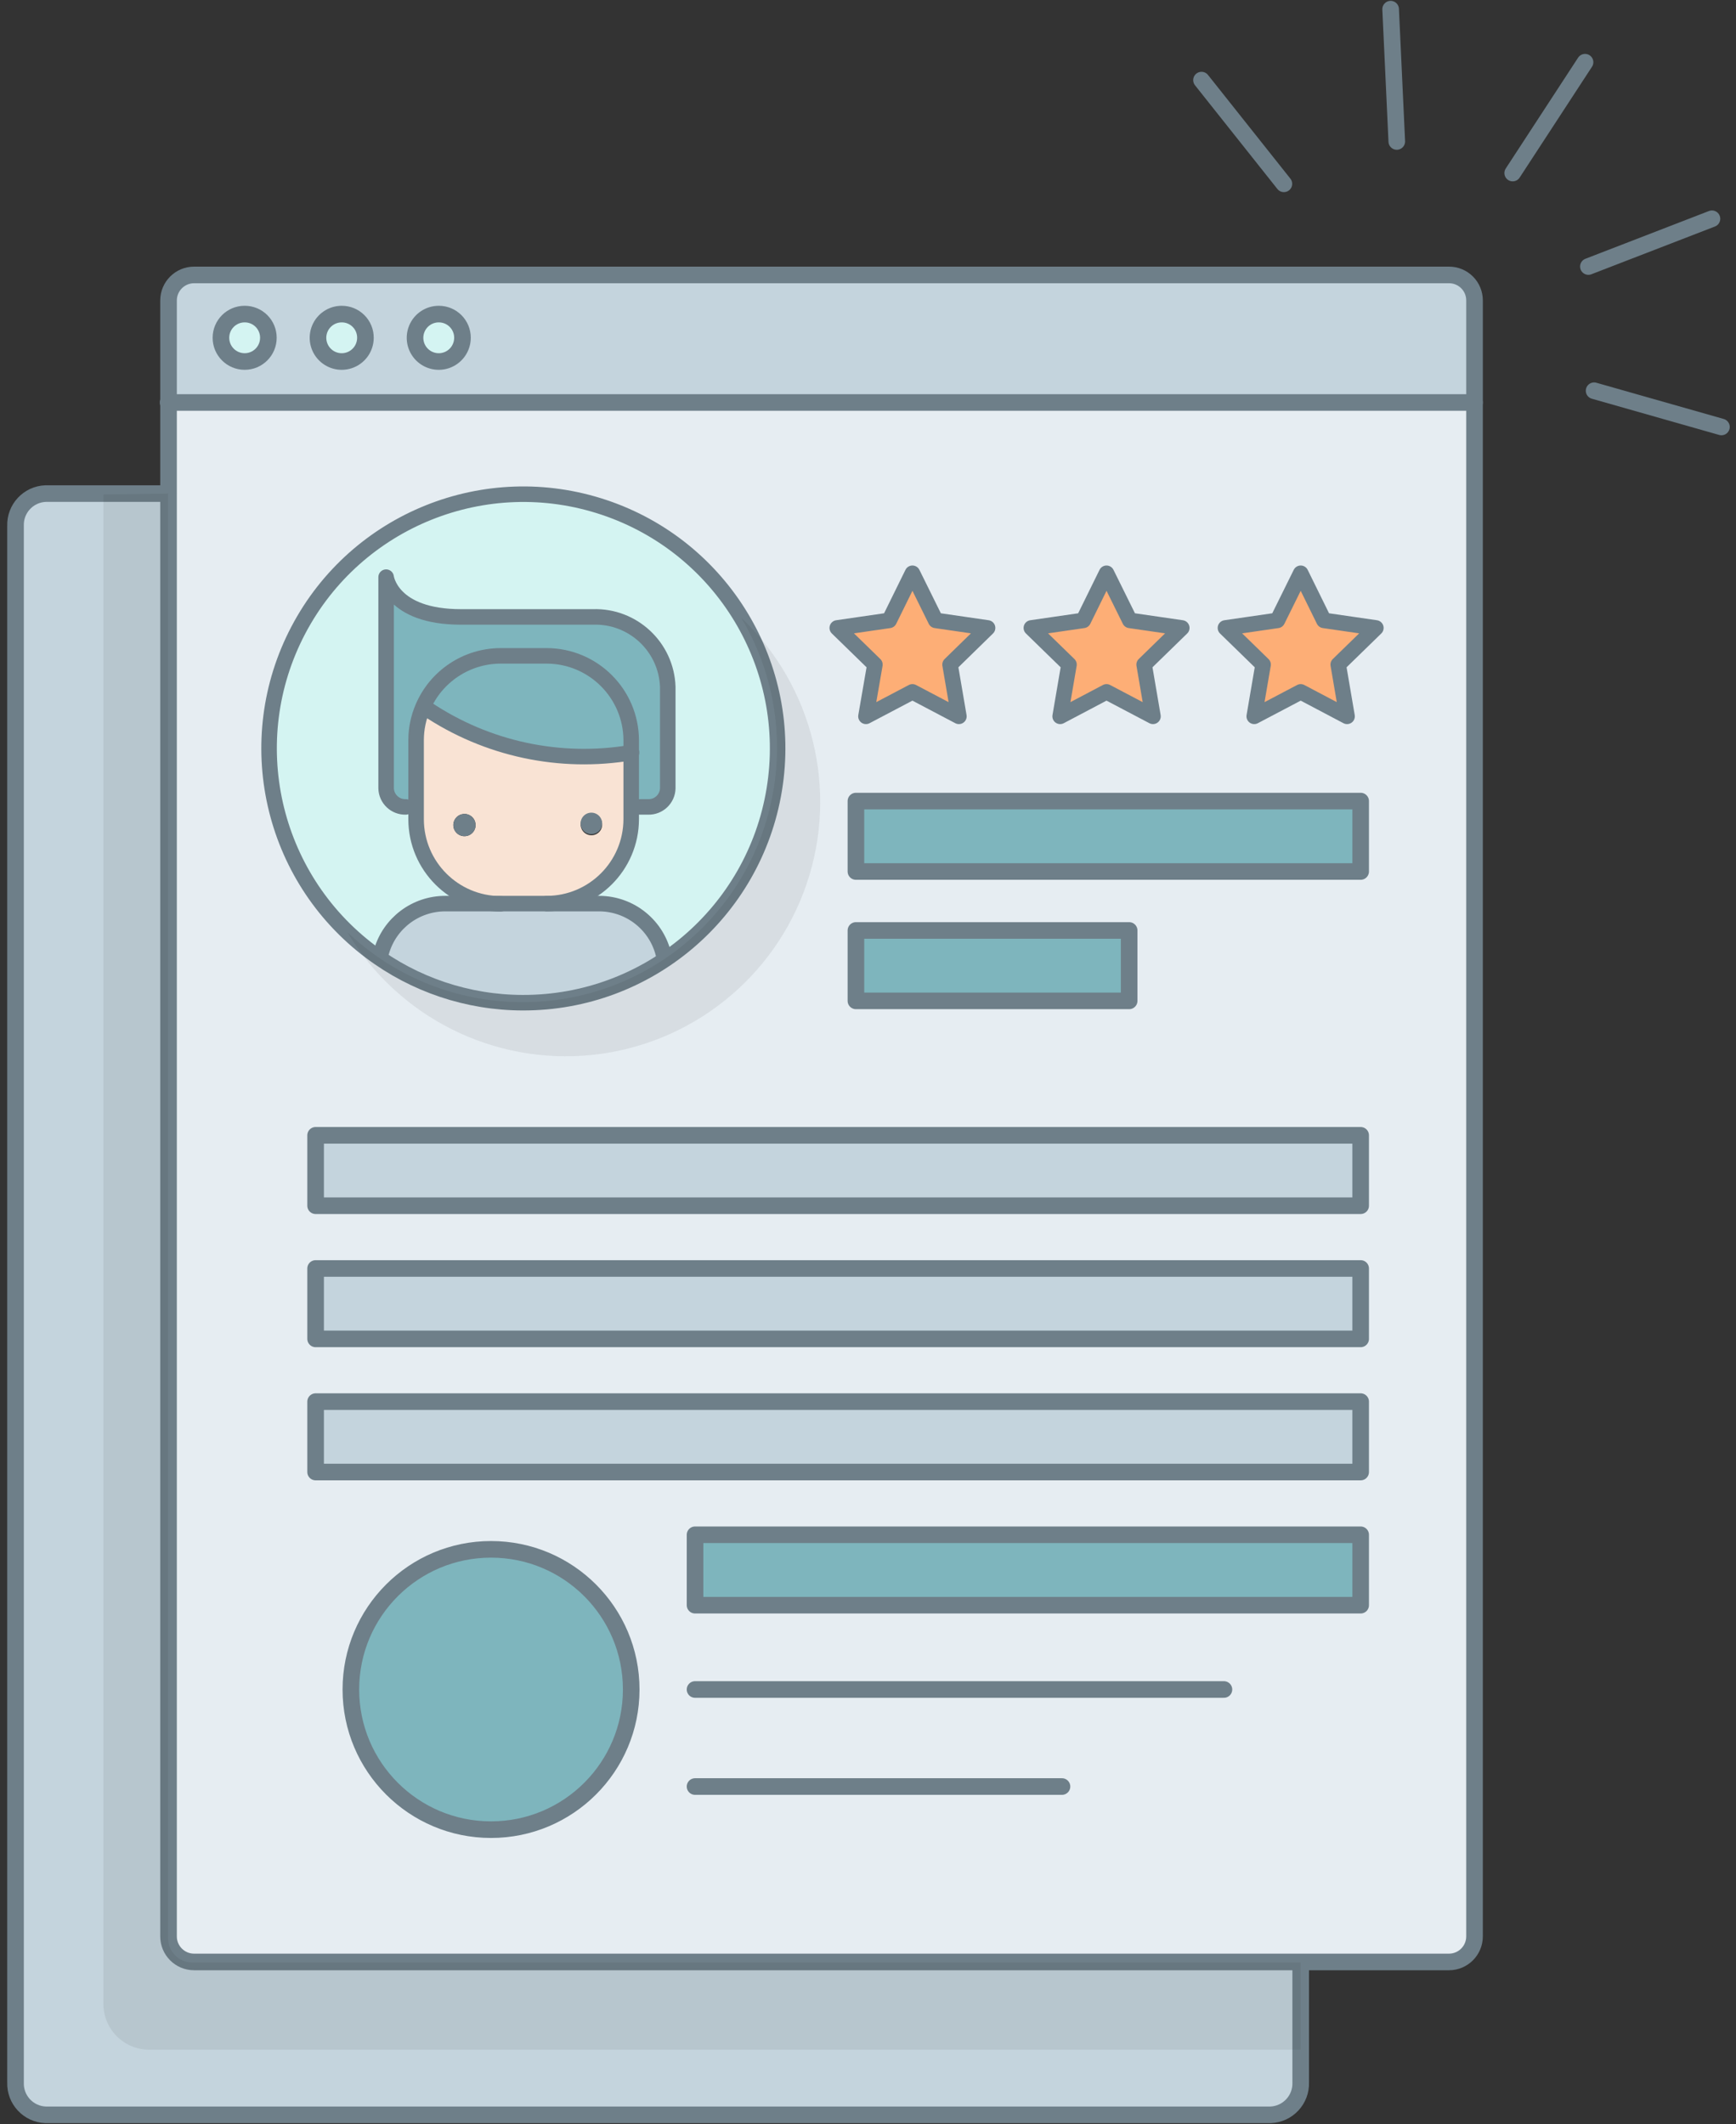 <svg xmlns="http://www.w3.org/2000/svg" version="1.1" viewBox="0 0 161 197"><rect x="0" y="0" width="161" height="197" fill="#333333" stroke="none"/><g fill="none" fill-rule="evenodd"><g transform="translate(1)"><path fill="#E6EDF2" fill-rule="nonzero" d="m135.75 37.33v142.27c1.2e-5 1.305-1.055 2.365-2.36 2.37h-116.39c-1.309 0-2.37-1.061-2.37-2.37v-142.27h121.12zm-12.64 24.31l3.49-3.4-4.82-0.7-2.15-4.37-2.16 4.37-4.82 0.7 3.49 3.4-0.82 4.8 4.31-2.27 4.3 2.27-0.82-4.8zm2.08 87.24v-6.53h-61.73v6.53h61.73zm0-12.35v-6.53h-96.92v6.53h96.92zm0-12.35v-6.53h-96.92v6.53h96.92zm0-12.35v-6.53h-96.92v6.53h96.92zm0-31v-6.53h-46.81v6.53h46.81zm-20.08-19.19l3.49-3.4-4.82-0.7-2.16-4.37-2.15 4.37-4.82 0.7 3.49 3.4-0.82 4.8 4.3-2.27 4.31 2.27-0.82-4.8zm-1.39 31.19v-6.53h-25.34v6.53h25.34zm-16.61-31.19l3.48-3.4-4.81-0.7-2.16-4.37-2.15 4.37-4.82 0.7 3.49 3.4-0.83 4.8 4.31-2.27 4.31 2.27-0.82-4.8zm-16 7.73c4.033e-4 -10.835-7.38-20.277-17.894-22.893s-21.458 2.266-26.536 11.837-2.982 21.371 5.08 28.609c8.062 7.238 20.019 8.053 28.989 1.977 6.464-4.398 10.329-11.712 10.32-19.53h0.04zm-13.57 87.33c0-7.18-5.82-13-13-13s-13 5.82-13 13 5.82 13 13 13c3.448 0 6.754-1.37 9.192-3.808 2.438-2.438 3.808-5.745 3.808-9.192z"/><path fill="#C4D4DD" fill-rule="nonzero" d="m135.75 27.86v9.47h-121.16v-9.47c0.003-0.634 0.259-1.24 0.712-1.684 0.453-0.443 1.065-0.687 1.698-0.676h116.39c0.626 0 1.226 0.249 1.669 0.691 0.443 0.443 0.691 1.043 0.691 1.669zm-93.86 3.47c0.004-0.892-0.53-1.698-1.353-2.041s-1.772-0.155-2.402 0.475-0.818 1.579-0.475 2.402 1.149 1.357 2.041 1.353c1.207-0.005 2.184-0.983 2.19-2.19zm-9 0c0.004-0.891-0.529-1.696-1.351-2.04-0.822-0.344-1.77-0.158-2.401 0.47-0.631 0.628-0.821 1.575-0.481 2.399 0.34 0.823 1.143 1.36 2.034 1.36 1.211 1.25e-5 2.195-0.979 2.2-2.19zm-9 0c0.004-0.891-0.529-1.696-1.351-2.04-0.822-0.344-1.77-0.158-2.401 0.47-0.631 0.628-0.821 1.575-0.481 2.399 0.34 0.823 1.143 1.36 2.034 1.36 1.211 1.25e-5 2.195-0.979 2.2-2.19z"/><polygon fill="#FDAE76" fill-rule="nonzero" points="126.6 58.24 123.11 61.64 123.93 66.44 119.63 64.17 115.32 66.44 116.14 61.64 112.65 58.24 117.47 57.54 119.63 53.17 121.78 57.54"/><rect width="61.73" height="6.53" x="63.46" y="142.35" fill="#7EB5BD" fill-rule="nonzero"/><rect width="96.92" height="6.53" x="28.27" y="130" fill="#C4D4DD" fill-rule="nonzero"/><rect width="96.92" height="6.53" x="28.27" y="117.65" fill="#C4D4DD" fill-rule="nonzero"/><rect width="96.92" height="6.53" x="28.27" y="105.3" fill="#C4D4DD" fill-rule="nonzero"/><rect width="46.81" height="6.53" x="78.38" y="74.3" fill="#7EB5BD" fill-rule="nonzero"/><path fill="#C4D4DD" fill-rule="nonzero" d="m119.63 182v11.18c0.051 1.6-1.2 2.94-2.8 3h-113.6c-1.598-0.06-2.846-1.402-2.79-3v-144.4c-0.056-1.598 1.192-2.94 2.79-3h11.36v133.82c-0.008 0.641 0.243 1.258 0.697 1.71 0.454 0.452 1.072 0.701 1.712 0.69h102.63z"/><polygon fill="#FDAE76" fill-rule="nonzero" points="108.6 58.24 105.11 61.64 105.93 66.44 101.62 64.17 97.32 66.44 98.14 61.64 94.65 58.24 99.47 57.54 101.62 53.17 103.78 57.54"/><rect width="25.34" height="6.53" x="78.38" y="86.3" fill="#7EB5BD" fill-rule="nonzero"/><polygon fill="#FDAE76" fill-rule="nonzero" points="90.59 58.24 87.11 61.64 87.93 66.44 83.62 64.17 79.31 66.44 80.14 61.64 76.65 58.24 81.47 57.54 83.62 53.17 85.78 57.54"/><path fill="#D4F4F2" fill-rule="nonzero" d="m47.48 45.78c10.363 5.694e-4 19.511 6.764 22.551 16.671 3.04 9.907-0.742 20.637-9.321 26.449l-0.13-0.18c-0.587-2.85-3.09-4.899-6-4.91h-4.85c4.32-0.011 7.819-3.51 7.83-7.83v-1.14h1.57c0.974 0.028 1.787-0.736 1.82-1.71v-9.42c-0.06-1.783-0.826-3.468-2.13-4.686-1.304-1.217-3.038-1.867-4.82-1.804h-12.25c-6.5 0-6.94-3.69-6.94-3.69v19.6c0.033 0.974 0.846 1.738 1.82 1.71h1v1.16c0.011 4.32 3.51 7.819 7.83 7.83h-5.13c-2.742 1.659e-4 -5.152 1.815-5.91 4.45h-1c-8.141-6.081-11.474-16.691-8.271-26.335 3.202-9.643 12.22-16.153 22.381-16.155l-0.05-0.01z"/><path fill="#7EB5BD" fill-rule="nonzero" d="m60.93 63.71v9.42c-0.033 0.974-0.846 1.738-1.82 1.71h-1.57v-6.18c-0.016-4.318-3.512-7.814-7.83-7.83h-4.29c-3.145 0.01-5.981 1.895-7.21 4.79-0.405 0.949-0.616 1.969-0.62 3v6.18h-1c-0.974 0.028-1.787-0.736-1.82-1.71v-19.56s0.44 3.69 6.94 3.69h12.29c3.704-0.118 6.805 2.786 6.93 6.49z"/><path fill="#C4D4DD" fill-rule="nonzero" d="m60.58 88.72l0.13 0.18c-8.317 5.636-19.291 5.383-27.34-0.63h1c0.758-2.635 3.168-4.45 5.91-4.45h14.27c2.918-0.004 5.437 2.043 6.03 4.9z"/><path fill="#F9E3D4" fill-rule="nonzero" d="m57.54 74.84v1.16c-0.011 4.32-3.51 7.819-7.83 7.83h-4.29c-4.32-0.011-7.819-3.51-7.83-7.83v-7.32c0.004-1.031 0.215-2.051 0.62-3l0.36 0.11c5.576 3.745 12.379 5.202 19 4.07l-0.03 4.98zm-2.89 2.23c0.326-0.435 0.245-1.051-0.183-1.387-0.428-0.336-1.046-0.267-1.391 0.153-0.345 0.421-0.29 1.04 0.124 1.393 0.21 0.18 0.485 0.264 0.76 0.234 0.275-0.03 0.525-0.173 0.69-0.394zm-11.77 0.1c0.356-0.445 0.285-1.094-0.16-1.45s-1.094-0.285-1.45 0.16c-0.23 0.288-0.29 0.676-0.156 1.02 0.134 0.343 0.441 0.589 0.805 0.645 0.364 0.056 0.731-0.087 0.961-0.375z"/><path fill="#7EB5BD" fill-rule="nonzero" d="m57.54 68.66v1.14c-6.621 1.132-13.424-0.325-19-4.07l-0.36-0.11c1.228-2.895 4.065-4.78 7.21-4.79h4.29c4.329-3.15e-5 7.843 3.501 7.86 7.83z"/><path fill="#6E7F89" fill-rule="nonzero" d="m54.49 75.61c0.415 0.351 0.474 0.969 0.132 1.392-0.342 0.423-0.959 0.495-1.389 0.163-0.43-0.332-0.516-0.948-0.193-1.385 0.164-0.223 0.413-0.367 0.688-0.399 0.275-0.032 0.551 0.051 0.762 0.229z"/><path fill="#7EB5BD" fill-rule="nonzero" d="m44.49 143.66c7.18 0 13 5.82 13 13s-5.82 13-13 13-13-5.82-13-13 5.82-13 13-13z"/><path fill="#6E7F89" fill-rule="nonzero" d="m42.72 75.72c0.445 0.356 0.516 1.005 0.16 1.45s-1.005 0.516-1.45 0.16-0.516-1.005-0.16-1.45 1.005-0.516 1.45-0.16z"/><path fill="#D4F4F2" fill-rule="nonzero" d="m39.7 29.13c1.215 0 2.2 0.985 2.2 2.2s-0.985 2.2-2.2 2.2-2.2-0.985-2.2-2.2 0.985-2.2 2.2-2.2z"/><path fill="#D4F4F2" fill-rule="nonzero" d="m30.69 29.13c0.891-0.004 1.696 0.529 2.04 1.351 0.344 0.822 0.158 1.77-0.47 2.401-0.628 0.631-1.575 0.821-2.399 0.481-0.823-0.34-1.36-1.143-1.36-2.034-1.25e-5 -1.211 0.979-2.195 2.19-2.2z"/><path fill="#D4F4F2" fill-rule="nonzero" d="m21.69 29.13c0.891-0.004 1.696 0.529 2.04 1.351 0.344 0.822 0.158 1.77-0.47 2.401-0.628 0.631-1.575 0.821-2.399 0.481-0.823-0.34-1.36-1.143-1.36-2.034-1.25e-5 -1.211 0.979-2.195 2.19-2.2z"/><path stroke="#6E7F89" stroke-linecap="round" stroke-linejoin="round" stroke-width="1.54" d="m135.75 37.33v142.27c1.2e-5 1.305-1.055 2.365-2.36 2.37h-116.39c-1.309 0-2.37-1.061-2.37-2.37v-151.74c0.006-1.305 1.065-2.36 2.37-2.36h116.39c0.626 0 1.226 0.249 1.669 0.691 0.443 0.443 0.691 1.043 0.691 1.669v9.47z"/><path stroke="#6E7F89" stroke-linecap="round" stroke-linejoin="round" stroke-width="1.54" d="m14.59 37.33h121.16"/><path stroke="#6E7F89" stroke-linecap="round" stroke-linejoin="round" stroke-width="1.44" d="m33.37 88.27c-9.248-6.95-12.088-19.582-6.705-29.822 5.383-10.24 17.398-15.062 28.367-11.385 10.968 3.677 17.649 14.767 15.773 26.182s-11.756 19.783-23.324 19.755c-5.091-0.008-10.043-1.668-14.11-4.73v0z"/><polygon stroke="#6E7F89" stroke-linecap="round" stroke-linejoin="round" stroke-width="1.44" points="83.62 53.17 85.78 57.54 90.59 58.24 87.11 61.64 87.93 66.44 83.62 64.17 79.31 66.44 80.14 61.64 76.65 58.24 81.47 57.54"/><polygon stroke="#6E7F89" stroke-linecap="round" stroke-linejoin="round" stroke-width="1.44" points="101.62 53.17 103.78 57.54 108.6 58.24 105.11 61.64 105.93 66.44 101.62 64.17 97.32 66.44 98.14 61.64 94.65 58.24 99.47 57.54"/><polygon stroke="#6E7F89" stroke-linecap="round" stroke-linejoin="round" stroke-width="1.44" points="119.63 53.17 121.78 57.54 126.6 58.24 123.11 61.64 123.93 66.44 119.63 64.17 115.32 66.44 116.14 61.64 112.65 58.24 117.47 57.54"/><path stroke="#6E7F89" stroke-linecap="round" stroke-linejoin="round" stroke-width="1.54" d="m23.89 31.33c0 1.215-0.985 2.2-2.2 2.2s-2.2-0.985-2.2-2.2 0.985-2.2 2.2-2.2c0.584-0.003 1.145 0.228 1.559 0.641 0.413 0.413 0.644 0.974 0.641 1.559z"/><path stroke="#6E7F89" stroke-linecap="round" stroke-linejoin="round" stroke-width="1.54" d="m32.89 31.33c0 0.89-0.536 1.692-1.358 2.033-0.822 0.341-1.768 0.152-2.397-0.477s-0.817-1.575-0.477-2.397c0.341-0.822 1.143-1.358 2.033-1.358 0.584-0.003 1.145 0.228 1.559 0.641 0.413 0.413 0.644 0.974 0.641 1.559v0z"/><path stroke="#6E7F89" stroke-linecap="round" stroke-linejoin="round" stroke-width="1.54" d="m41.89 31.33c-9.2e-6 0.891-0.537 1.694-1.36 2.034-0.823 0.34-1.77 0.15-2.399-0.481-0.628-0.631-0.814-1.579-0.47-2.401 0.344-0.822 1.149-1.355 2.04-1.351 0.583-6.1e-6 1.141 0.232 1.552 0.645 0.411 0.413 0.641 0.972 0.638 1.555z"/><rect width="46.81" height="6.53" x="78.38" y="74.3" stroke="#6E7F89" stroke-linecap="round" stroke-linejoin="round" stroke-width="1.54"/><rect width="96.92" height="6.53" x="28.27" y="105.3" stroke="#6E7F89" stroke-linecap="round" stroke-linejoin="round" stroke-width="1.54"/><rect width="96.92" height="6.53" x="28.27" y="117.65" stroke="#6E7F89" stroke-linecap="round" stroke-linejoin="round" stroke-width="1.54"/><rect width="96.92" height="6.53" x="28.27" y="130" stroke="#6E7F89" stroke-linecap="round" stroke-linejoin="round" stroke-width="1.54"/><rect width="61.73" height="6.53" x="63.46" y="142.35" stroke="#6E7F89" stroke-linecap="round" stroke-linejoin="round" stroke-width="1.54"/><rect width="25.34" height="6.53" x="78.38" y="86.3" stroke="#6E7F89" stroke-linecap="round" stroke-linejoin="round" stroke-width="1.54"/><path stroke="#6E7F89" stroke-linecap="round" stroke-linejoin="round" stroke-width="1.44" d="m49.71 83.81c4.32-0.011 7.819-3.51 7.83-7.83v-7.32c-0.016-4.318-3.512-7.814-7.83-7.83h-4.29c-3.145 0.01-5.981 1.895-7.21 4.79-0.405 0.949-0.616 1.969-0.62 3v7.38c0.011 4.32 3.51 7.819 7.83 7.83"/><path stroke="#6E7F89" stroke-linecap="round" stroke-linejoin="round" stroke-width="1.44" d="m38.57 65.73c5.576 3.745 12.379 5.202 19 4.07"/><path stroke="#6E7F89" stroke-linecap="round" stroke-linejoin="round" stroke-width="1.44" d="m60.58 88.72c-0.587-2.85-3.09-4.899-6-4.91h-14.29c-2.742 1.659e-4 -5.152 1.815-5.91 4.45"/><path stroke="#6E7F89" stroke-linecap="round" stroke-linejoin="round" stroke-width="1.44" d="m36.63 74.84c-0.974 0.028-1.787-0.736-1.82-1.71v-19.6s0.44 3.69 6.94 3.69h12.25c3.704-0.118 6.805 2.786 6.93 6.49v9.42c-0.033 0.974-0.846 1.738-1.82 1.71h-0.74"/><path stroke="#6E7F89" stroke-linecap="round" stroke-linejoin="round" stroke-width="1.54" d="m57.54 156.7c0 7.18-5.82 13-13 13s-13-5.82-13-13 5.82-13 13-13 13 5.82 13 13v0z"/><path stroke="#6E7F89" stroke-linecap="round" stroke-linejoin="round" stroke-width="1.54" d="m63.46 156.7h49.05"/><path stroke="#6E7F89" stroke-linecap="round" stroke-linejoin="round" stroke-width="1.54" d="m63.46 165.7h34.03"/><path stroke="#6E7F89" stroke-linecap="round" stroke-linejoin="round" stroke-width="1.54" d="m14.59 45.78h-11.36c-1.598 0.06-2.846 1.402-2.79 3v144.37c-0.056 1.598 1.192 2.94 2.79 3h113.6c1.6-0.06 2.851-1.4 2.8-3v-11.15"/><path stroke="#6E7F89" stroke-linecap="round" stroke-linejoin="round" stroke-width="1.54" d="m146 5.77l-6.71 10.28"/><path stroke="#6E7F89" stroke-linecap="round" stroke-linejoin="round" stroke-width="1.54" d="m157.77 20.29l-11.46 4.43"/><path stroke="#6E7F89" stroke-linecap="round" stroke-linejoin="round" stroke-width="1.54" d="m127.97 0.85l0.57 12.27"/><path stroke="#6E7F89" stroke-linecap="round" stroke-linejoin="round" stroke-width="1.54" d="m110.43 7.43l7.64 9.62"/><path stroke="#6E7F89" stroke-linecap="round" stroke-linejoin="round" stroke-width="1.54" d="m146.84 36.24l11.81 3.36"/><path fill="#000" fill-rule="nonzero" d="m14.59 45.78v134c0 1.237 1.003 2.24 2.24 2.24h102.79v8.09h-106.78c-2.347 0-4.25-1.903-4.25-4.25v-140l6-0.08z" opacity=".07"/><path fill="#000" fill-rule="nonzero" d="m67.74 57.29c6.032 10.128 3.662 23.154-5.551 30.508-9.213 7.354-22.44 6.779-30.98-1.348 4.708 7.904 13.581 12.35 22.73 11.39 9.149-0.96 16.906-7.152 19.87-15.861 2.964-8.709 0.595-18.347-6.069-24.689z" opacity=".07"/></g></g></svg>